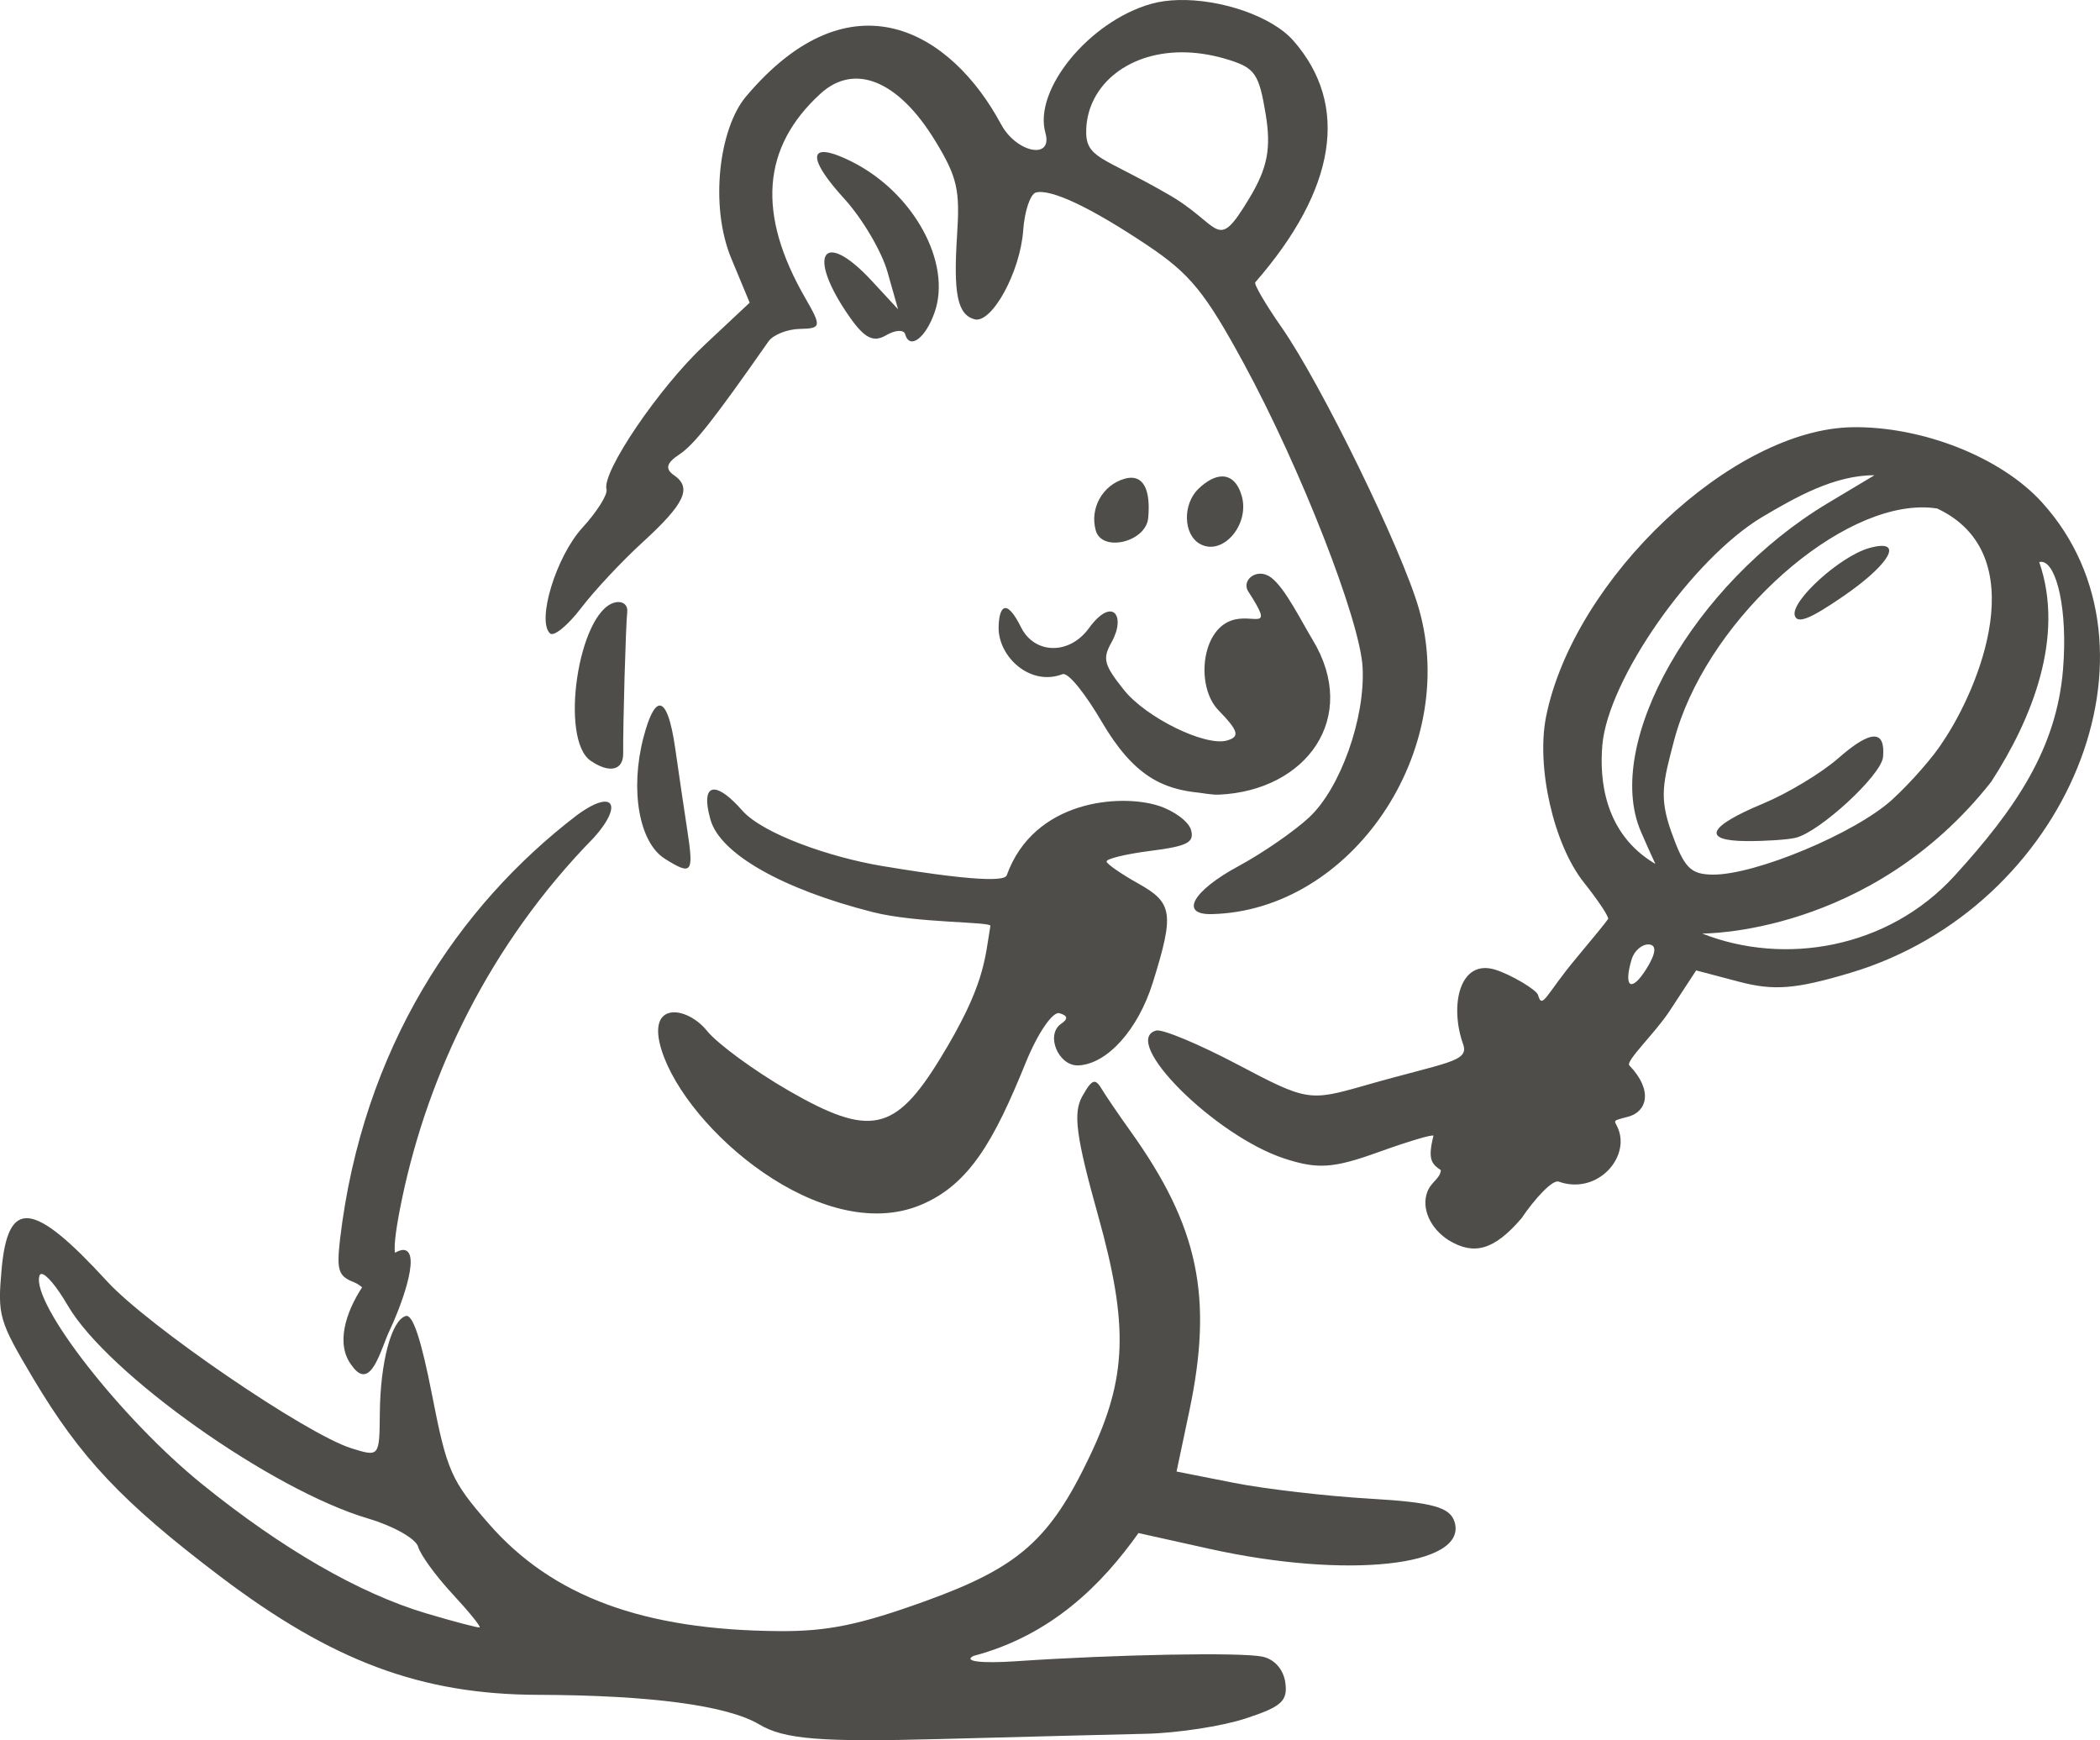 <?xml version="1.0" ?><svg xmlns="http://www.w3.org/2000/svg" width="196.138mm" height="162.502mm" viewBox="0 0 196.138 162.502">
    <path d="m 2717.454,2930.019 c -3.325,0.033 -6.311,0.983 -7.781,2.757 -2.614,3.154 -1.593,9.346 -1.593,9.346 l -6.222,0.526 c 0,0 -2.08,-2.95 -5.727,-6.151 -3.646,-3.201 -6.365,-7.53 -13.749,-2.116 -7.384,5.414 -2.344,20.386 -2.344,20.386 0,0 -4.031,6.037 -6.88,7.95 -2.849,1.913 -11.267,17.291 -13.186,21.766 -1.918,4.475 3.665,5.305 3.665,5.305 0,0 -0.31,3.985 0.556,7.399 0.866,3.413 2.951,3.247 2.951,3.247 0,0 -10.781,9.113 -14.75,14.271 -3.969,5.159 -8.608,21.187 -9.557,28.331 h -5e-4 c 0,0 0.199,1.162 0.658,3.947 0.46,2.785 2.435,3.255 2.32,5.176 -0.114,1.921 0.938,12.211 0.938,12.211 0,0 -3.722,1.124 -8.929,-1.344 -5.207,-2.467 -13.426,-8.643 -17.064,-11.27 -3.638,-2.627 -7.964,-9.172 -9.14,-8.136 -1.176,1.035 -3.028,2.417 -0.76,8.169 2.268,5.753 21.909,24.204 33.587,27.142 11.678,2.937 20.221,4.417 35.592,3.061 15.37,-1.355 28.977,-7.295 34.324,-17.275 5.347,-9.98 -1.716,-27.03 -1.716,-27.03 l -3.502,-14.664 -2.182,-10.379 7.413,0.024 c 0,0 14.142,-4.28 19.844,-9.855 5.702,-5.575 4.089,-14.27 2.974,-18.213 -1.114,-3.944 -14.372,-30.969 -14.372,-30.969 0,0 3.933,-6.14 4.977,-9.599 1.044,-3.459 3.051,-9.799 -2.529,-12.379 -2.441,-1.129 -5.231,-1.658 -7.817,-1.633 z m 64.188,38.958 c -2.839,0.024 -5.566,0.502 -7.623,1.617 -5.486,2.973 -13.881,7.828 -18.215,21.002 -4.334,13.174 6.304,19.175 6.304,19.175 l -8.759,10.038 c 0,0 0.181,8.565 1.909,6.683 1.728,-1.882 9.305,-11.838 9.305,-11.838 0,0 5.909,0.764 8.577,1.009 2.667,0.245 12.093,-0.709 16.942,-4.773 4.849,-4.064 12.638,-15.929 13.092,-22.83 0.455,-6.901 -4.516,-14.646 -8.971,-17.265 -2.784,-1.636 -7.83,-2.857 -12.562,-2.817 z" fill="none" paint-order="markers stroke fill" transform="translate(205.039,-18.168) translate(-2813.027,-2908.534)"/>
    <path d="m 2718.028,2926.707 c -0.904,0.024 -1.761,0.139 -2.525,0.355 -5.785,1.64 -11.016,8.023 -9.875,12.049 0.725,2.556 -2.713,1.862 -4.145,-0.808 -4.615,-8.605 -13.964,-14.274 -23.82,-2.586 -2.504,2.97 -3.423,10.193 -1.367,15.135 l 1.711,4.115 -4.22,3.953 c -4.242,3.973 -9.607,11.873 -9.153,13.476 0.134,0.473 -0.881,2.091 -2.257,3.594 -2.448,2.676 -4.288,8.696 -3.014,9.862 0.354,0.324 1.658,-0.742 2.897,-2.368 1.24,-1.626 3.814,-4.38 5.721,-6.12 3.963,-3.615 4.667,-5.111 2.962,-6.282 -0.85,-0.584 -0.717,-1.142 0.46,-1.919 1.408,-0.929 3.148,-3.131 8.361,-10.58 0.432,-0.618 1.75,-1.142 2.929,-1.167 2.01,-0.041 2.042,-0.219 0.511,-2.874 -4.539,-7.87 -4.061,-14.09 1.42,-19.096 3.134,-2.862 7.221,-1.311 10.711,4.405 2.087,3.418 2.316,4.622 2.046,8.763 -0.36,5.535 0.031,7.449 1.614,7.9 1.611,0.459 4.282,-4.401 4.558,-8.291 0.128,-1.811 0.663,-3.394 1.181,-3.541 1.412,-0.368 5.108,1.379 10.411,4.92 3.982,2.659 5.405,4.401 9.005,11.025 5.306,9.761 10.864,23.968 11.104,28.382 0.258,4.736 -2.058,11.263 -4.966,13.997 -1.371,1.288 -4.353,3.349 -6.628,4.578 -4.286,2.316 -5.531,4.546 -2.501,4.477 13.038,-0.294 23.167,-15.216 19.353,-28.515 -1.588,-5.54 -9.125,-20.982 -12.831,-26.289 -1.493,-2.139 -2.596,-4.027 -2.45,-4.194 7.569,-8.684 8.816,-16.558 3.568,-22.551 -2.037,-2.325 -6.853,-3.912 -10.772,-3.806 z m 0.853,4.889 c 1.245,0.048 2.57,0.277 3.948,0.717 2.37,0.756 2.753,1.312 3.369,5.029 0.532,3.216 0.177,5.046 -1.522,7.869 -3.183,5.286 -2.528,2.453 -7.762,-0.465 -6.012,-3.466 -7.582,-3.226 -7.473,-5.99 0.164,-4.173 4.047,-7.367 9.44,-7.16 z m -33.999,9.302 c -1.187,0.032 -0.564,1.591 1.949,4.346 1.682,1.845 3.504,4.925 4.047,6.847 l 0.99,3.492 -2.445,-2.643 c -4.618,-4.992 -6.167,-2.467 -2.071,3.374 1.383,1.972 2.217,2.39 3.391,1.699 0.856,-0.504 1.66,-0.55 1.787,-0.102 l -10e-4,6e-4 c 0.42,1.483 1.911,0.369 2.756,-2.058 1.605,-4.614 -1.957,-11.127 -7.669,-14.019 -1.281,-0.648 -2.195,-0.95 -2.734,-0.935 z m 96.127,25.699 c -11.193,0.148 -25.969,14.075 -28.607,26.966 -0.962,4.699 0.686,11.981 3.514,15.537 1.349,1.696 2.369,3.234 2.267,3.417 -0.102,0.183 -1.416,1.797 -2.918,3.587 -2.895,3.448 -3.22,4.942 -3.627,3.507 -0.137,-0.482 -2.518,-1.897 -3.984,-2.357 -3.341,-1.047 -4.3,3.342 -3.011,6.957 0.595,1.668 -1.586,1.671 -9.26,3.874 -5.114,1.462 -5.364,1.421 -11.8,-1.976 -3.617,-1.908 -7.043,-3.337 -7.616,-3.175 -3.389,0.961 5.468,9.807 11.959,11.944 3.124,1.021 4.577,0.935 8.803,-0.589 2.782,-1.003 5.097,-1.692 5.143,-1.529 -0.556,2.215 -0.177,2.622 0.692,3.213 -0.07,0.82 -0.917,1.063 -1.28,2.068 -0.537,1.488 0.259,3.378 2.047,4.497 2.335,1.394 4.193,0.916 6.75,-2.054 1.259,-1.859 2.911,-3.647 3.485,-3.443 3.422,1.22 6.428,-1.938 5.67,-4.611 -0.342,-1.205 -0.99,-0.968 0.832,-1.454 1.722,-0.459 2.363,-2.429 0.1,-4.787 -0.379,-0.395 2.404,-3.012 3.766,-5.09 l 2.475,-3.779 4.028,1.061 c 3.237,0.852 5.274,0.688 10.37,-0.833 20.351,-6.078 30.233,-30.335 17.9,-43.937 -3.803,-4.194 -11.141,-7.103 -17.697,-7.017 z m 2.05,4.484 -4.352,2.604 c -12.51,7.486 -21.002,22.43 -17.466,30.656 1.053,2.45 1.444,3.146 1.327,3.016 -4.741,-2.811 -5.204,-7.853 -4.921,-11.088 0.537,-6.143 8.377,-17.34 14.889,-21.264 3.131,-1.853 6.771,-3.937 10.524,-3.925 z m -60.934,0.111 c -0.651,0.01 -1.407,0.389 -2.206,1.16 -1.494,1.441 -1.414,4.272 0.144,5.142 2.101,1.173 4.67,-1.773 3.904,-4.476 -0.345,-1.217 -1.005,-1.833 -1.842,-1.826 z m -8.511,0.12 c -0.179,0 -0.372,0.033 -0.579,0.092 -2.068,0.586 -3.288,2.771 -2.702,4.839 0.585,2.063 4.693,1.076 4.897,-1.177 0.222,-2.452 -0.361,-3.775 -1.616,-3.754 z m 73.678,2.772 c 0.559,-0.014 1.104,0.019 1.63,0.103 9.141,4.303 3.861,16.84 0.55,21.747 -0.861,1.384 -2.996,3.826 -4.746,5.428 -3.43,3.14 -12.84,7.068 -16.796,7.011 -2.061,-0.029 -2.648,-0.642 -3.844,-3.996 -1.16,-3.258 -0.756,-4.657 0.256,-8.516 2.818,-10.742 14.557,-21.569 22.95,-21.777 z m -3.708,3.598 c -0.276,0.02 -0.62,0.086 -1.036,0.204 -2.708,0.768 -7.311,4.945 -6.93,6.29 0.231,0.815 1.429,0.339 4.553,-1.811 3.896,-2.68 5.341,-4.821 3.413,-4.683 z m 15.138,1.49 c 1.339,0.169 2.412,4.421 1.95,10.05 -0.602,7.338 -4.355,12.935 -10.144,19.275 -6.229,6.821 -15.923,8.395 -23.557,5.378 0,0 15.678,0.191 26.992,-14.165 3.831,-5.902 6.894,-13.562 4.488,-20.517 0.091,-0.026 0.182,-0.032 0.271,-0.021 z m -72.999,1.102 c -0.942,-0.017 -1.657,0.875 -1.149,1.659 2.544,3.932 0.503,1.964 -1.603,2.721 -2.824,1.015 -3.27,6.205 -1.188,8.362 1.885,1.938 2.037,2.484 0.803,2.834 -2.034,0.577 -7.572,-2.142 -9.629,-4.728 -1.873,-2.355 -2.014,-2.901 -1.15,-4.448 1.384,-2.48 0.08,-4.324 -2.122,-1.303 -1.837,2.52 -5.081,2.422 -6.333,-0.094 -1.428,-2.869 -2.063,-1.858 -2.094,0 -0.046,2.734 2.935,5.546 5.963,4.381 0.565,-0.217 2.252,2.022 3.662,4.429 2.992,5.108 5.695,6.306 9.162,6.646 v 0 c 0,0 1.187,0.202 1.784,0.175 8.168,-0.363 13.176,-7.184 8.749,-14.476 -1.078,-1.776 -2.562,-4.819 -3.872,-5.802 -0.328,-0.245 -0.667,-0.352 -0.981,-0.358 z m -60.094,2.652 c -0.086,0.01 -0.176,0.025 -0.269,0.051 -3.362,0.953 -5.128,12.757 -2.209,14.762 v 5e-4 c 1.756,1.206 3.059,0.909 3.042,-0.695 -0.027,-2.61 0.243,-12.016 0.379,-13.199 0.069,-0.603 -0.34,-0.978 -0.943,-0.92 z m 3.913,9.666 c -0.458,0.088 -0.952,1.065 -1.446,2.943 -1.29,4.905 -0.422,9.849 1.993,11.36 2.53,1.583 2.71,1.351 2.088,-2.687 -0.267,-1.73 -0.769,-5.139 -1.116,-7.574 -0.398,-2.799 -0.929,-4.155 -1.519,-4.042 z m 113.457,2.889 c -0.694,0.017 -1.794,0.689 -3.304,2.016 -1.565,1.375 -4.738,3.289 -7.054,4.251 -5.168,2.149 -5.742,3.474 -1.512,3.494 v 0 c 1.755,0.01 3.804,-0.127 4.554,-0.304 2.255,-0.53 8.026,-5.853 8.179,-7.544 0.117,-1.292 -0.17,-1.929 -0.864,-1.912 z m -108.27,4.952 c -0.728,-0.045 -0.921,0.91 -0.383,2.81 0.902,3.184 6.702,6.486 15.163,8.633 4.111,1.044 11.049,0.878 10.98,1.287 -0.528,3.139 -0.512,5.573 -4.691,12.392 -4.208,6.866 -6.554,7.364 -14.134,3.001 -3.25,-1.871 -6.677,-4.397 -7.641,-5.592 -1.89,-2.342 -5.699,-2.814 -4.243,1.805 2.34,7.423 14.981,18.249 24.16,14.468 4.583,-1.888 6.893,-6.019 9.856,-13.316 1.107,-2.728 2.51,-4.785 3.14,-4.606 0.786,0.224 0.836,0.529 0.162,0.989 -1.498,1.02 -0.251,3.986 1.634,3.885 2.684,-0.143 5.554,-3.344 6.922,-7.718 2.018,-6.451 1.873,-7.464 -1.315,-9.244 -1.578,-0.881 -2.928,-1.81 -3,-2.065 -0.072,-0.255 1.764,-0.706 4.08,-1.002 3.491,-0.447 4.142,-0.784 3.807,-1.967 -0.223,-0.785 -1.608,-1.804 -3.079,-2.265 -3.493,-1.095 -11.582,-0.572 -14.132,6.512 -0.118,0.328 -1.225,0.871 -11.678,-0.878 -4.759,-0.796 -11.085,-2.969 -13.033,-5.185 -1.119,-1.27 -2.008,-1.909 -2.575,-1.944 z m -10.122,1.133 c -0.52,-0.063 -1.456,0.314 -2.742,1.262 -11.074,8.475 -20.007,21.719 -22.12,39.613 -0.327,2.899 -0.157,3.423 1.3,3.995 0.27,0.106 0.527,0.276 0.762,0.478 -1.528,2.34 -2.509,5.341 -0.947,7.319 1.785,2.514 2.696,-1.612 3.528,-3.321 0.832,-1.71 3.021,-7.261 1.339,-7.489 -0.226,-0.022 -0.518,0.072 -0.849,0.262 -0.13,-0.736 0.171,-2.735 0.69,-5.189 2.444,-11.552 8.121,-23.605 17.866,-33.554 1.752,-1.944 2.041,-3.271 1.174,-3.376 z m 97.375,13.328 c 0.757,0.034 0.68,0.837 -0.215,2.269 -1.408,2.251 -2.172,1.773 -1.388,-0.87 0.237,-0.797 0.959,-1.429 1.603,-1.399 z m -51.716,12.83 c -0.313,-0.06 -0.643,0.366 -1.201,1.365 -0.868,1.554 -0.575,3.751 1.491,11.145 2.867,10.265 2.701,15.124 -0.768,22.411 -3.736,7.848 -6.63,10.405 -15.328,13.552 -6.16,2.228 -9.171,2.849 -13.659,2.819 -12.715,-0.085 -21.217,-3.223 -27.159,-10.024 -3.513,-4.022 -3.909,-4.919 -5.296,-12.01 -1.02,-5.215 -1.804,-7.577 -2.456,-7.392 -1.339,0.38 -2.386,4.307 -2.427,9.108 -0.035,4.044 -0.049,4.061 -2.664,3.242 -4.229,-1.326 -18.976,-11.404 -22.815,-15.592 -6.908,-7.536 -9.254,-7.79 -9.851,-1.068 -0.379,4.274 -0.235,4.772 2.921,10.082 4.43,7.455 8.33,11.593 17.432,18.495 10.513,7.973 18.823,11.076 29.748,11.109 10.508,0.032 17.698,0.993 20.664,2.762 2.333,1.391 5.714,1.665 16.873,1.366 7.676,-0.205 16.34,-0.426 19.256,-0.491 2.916,-0.064 7.097,-0.707 9.293,-1.426 3.368,-1.104 3.951,-1.628 3.717,-3.347 -0.168,-1.235 -1.012,-2.193 -2.144,-2.431 -2,-0.421 -13.632,-0.207 -22.97,0.427 -3.293,0.223 -4.994,0.016 -4.019,-0.491 7.328,-1.938 12.03,-6.712 15.418,-11.476 l 6.596,1.466 c 12.834,2.853 24.103,1.644 22.94,-2.46 -0.402,-1.417 -2.035,-1.875 -7.901,-2.215 -4.067,-0.236 -9.799,-0.902 -12.738,-1.482 l -5.342,-1.054 1.188,-5.625 c 2.253,-10.671 0.869,-17.266 -5.484,-26.145 -1.111,-1.552 -2.338,-3.355 -2.728,-4.005 -0.22,-0.367 -0.401,-0.578 -0.588,-0.613 z m -98.392,17.941 c 0.431,0.015 1.409,1.166 2.442,2.941 3.709,6.372 19.026,17.233 28.067,19.9 2.348,0.693 4.444,1.876 4.658,2.63 0.214,0.754 1.658,2.74 3.21,4.412 1.552,1.672 2.69,3.077 2.53,3.123 -0.16,0.045 -2.41,-0.548 -5,-1.318 -6.218,-1.851 -13.43,-6.008 -20.913,-12.057 -7.533,-6.089 -15.94,-16.849 -15.199,-19.453 0.035,-0.124 0.106,-0.181 0.205,-0.178 z" transform="translate(205.039,-18.168) translate(-2813.027,-2908.534)" fill="#4e4d49"/>
</svg>